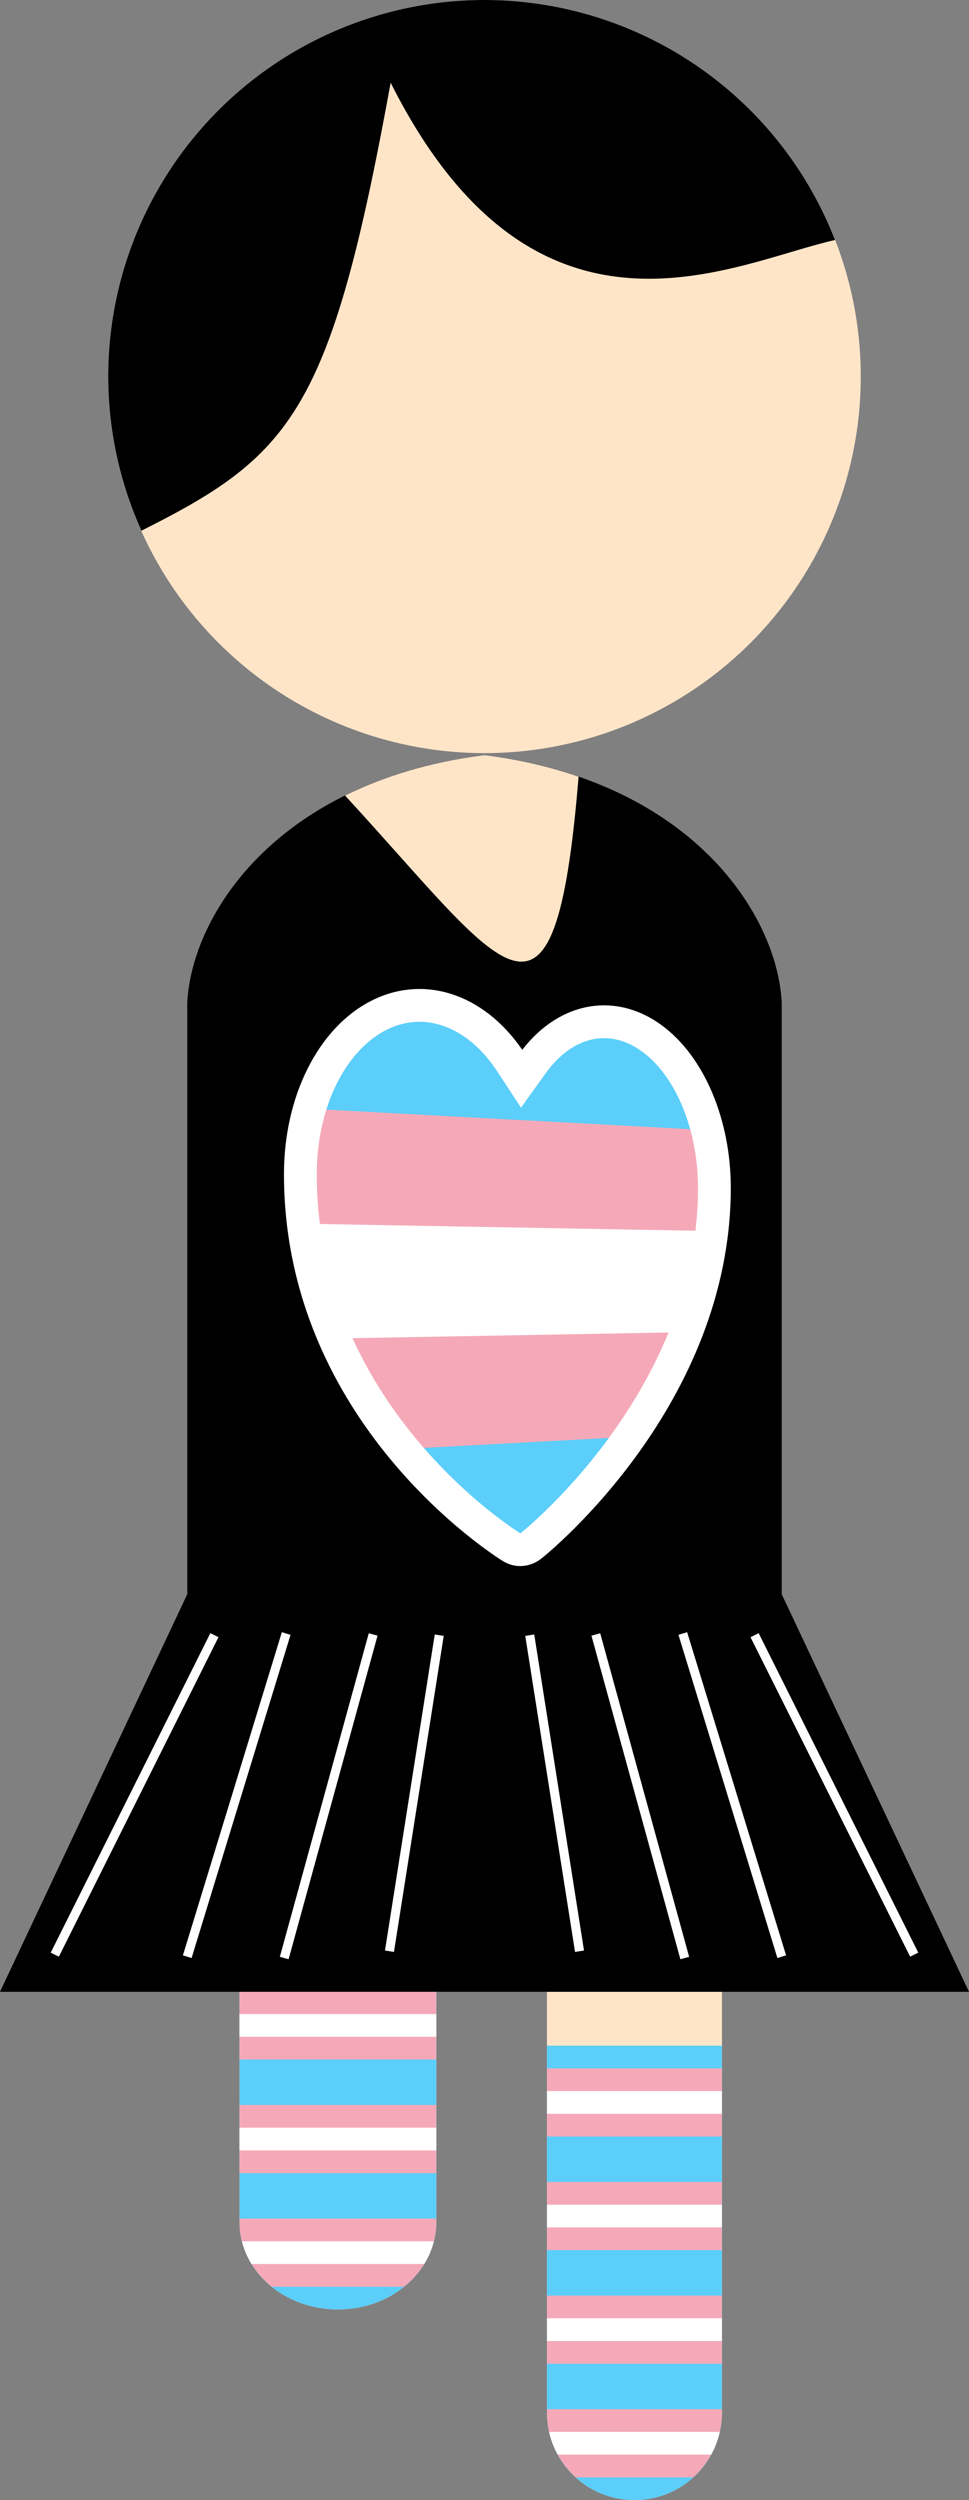 <?xml version="1.0" encoding="UTF-8" standalone="no"?>
<!-- Created with Inkscape (http://www.inkscape.org/) -->

<svg
   width="106.699mm"
   height="275.077mm"
   viewBox="0 0 106.699 275.077"
   version="1.1"
   id="svg1"
   inkscape:version="1.3.2 (091e20e, 2023-11-25, custom)"
   sodipodi:docname="player left up.svg"
   xml:space="preserve"
   inkscape:export-filename="player left up.png"
   inkscape:export-xdpi="96"
   inkscape:export-ydpi="96"
   xmlns:inkscape="http://www.inkscape.org/namespaces/inkscape"
   xmlns:sodipodi="http://sodipodi.sourceforge.net/DTD/sodipodi-0.dtd"
   xmlns="http://www.w3.org/2000/svg"
   xmlns:svg="http://www.w3.org/2000/svg"
   xmlns:rdf="http://www.w3.org/1999/02/22-rdf-syntax-ns#"
   xmlns:cc="http://creativecommons.org/ns#"
   xmlns:dc="http://purl.org/dc/elements/1.1/"><rect x="0" y="0" width="106.699" height="275.077" fill="#808080" stroke="none"/><style
     id="style12">
.measure-arrow
{
}
.measure-label
{

}
.measure-line
{
}</style><defs
     id="defs1"><inkscape:path-effect
       effect="perspective-envelope"
       up_left_point="82.002,136.002"
       up_right_point="135.981,136.002"
       down_left_point="82.002,190.064"
       down_right_point="135.981,190.064"
       id="path-effect12"
       is_visible="true"
       lpeversion="1"
       deform_type="perspective"
       horizontal_mirror="false"
       vertical_mirror="false"
       overflow_perspective="false" /><inkscape:path-effect
       effect="perspective-envelope"
       up_left_point="42.024,242.836"
       up_right_point="99.814,246.605"
       down_left_point="42.024,301.471"
       down_right_point="99.814,297.702"
       id="path-effect6"
       is_visible="true"
       lpeversion="1"
       deform_type="perspective"
       horizontal_mirror="true"
       vertical_mirror="false"
       overflow_perspective="false" /><inkscape:path-effect
       effect="mirror_symmetry"
       start_point="91.778,201.353"
       end_point="91.778,237.06"
       center_point="91.778,219.207"
       id="path-effect10"
       is_visible="true"
       lpeversion="1.2"
       lpesatellites=""
       mode="free"
       discard_orig_path="false"
       fuse_paths="false"
       oposite_fuse="false"
       split_items="false"
       split_open="false"
       link_styles="false" /><inkscape:path-effect
       effect="mirror_symmetry"
       start_point="91.778,199.604"
       end_point="91.778,243.345"
       center_point="91.778,221.474"
       id="path-effect3"
       is_visible="true"
       lpeversion="1.2"
       lpesatellites=""
       mode="free"
       discard_orig_path="false"
       fuse_paths="false"
       oposite_fuse="false"
       split_items="false"
       split_open="false"
       link_styles="false" /><inkscape:path-effect
       effect="mirror_symmetry"
       start_point="91.778,126.71"
       end_point="91.778,132.002"
       center_point="91.778,129.356"
       id="path-effect7"
       is_visible="true"
       lpeversion="1.2"
       lpesatellites=""
       mode="free"
       discard_orig_path="false"
       fuse_paths="false"
       oposite_fuse="false"
       split_items="false"
       split_open="false"
       link_styles="false" /><inkscape:path-effect
       effect="mirror_symmetry"
       start_point="91.778,126.71"
       end_point="91.778,210.438"
       center_point="91.778,168.574"
       id="path-effect5"
       is_visible="true"
       lpeversion="1.2"
       lpesatellites=""
       mode="free"
       discard_orig_path="false"
       fuse_paths="false"
       oposite_fuse="false"
       split_items="false"
       split_open="false"
       link_styles="false" /></defs><sodipodi:namedview
     id="base"
     pagecolor="#ffffff"
     bordercolor="#000000"
     borderopacity="0.3"
     inkscape:pageopacity="0.0"
     inkscape:pageshadow="2"
     inkscape:zoom="1.8101934"
     inkscape:cx="162.41359"
     inkscape:cy="951.832"
     inkscape:document-units="mm"
     inkscape:showpageshadow="2"
     inkscape:pagecheckerboard="0"
     inkscape:deskcolor="#d1d1d1"
     inkscape:window-width="1280"
     inkscape:window-height="650"
     inkscape:window-x="1074"
     inkscape:window-y="262"
     inkscape:window-maximized="1"
     inkscape:current-layer="g43" /><path
     id="rect2"
     style="fill:#000000;fill-rule:evenodd;stroke-width:10;paint-order:markers fill stroke"
     d="m 91.778,126.71 c 22.808,2.886 32.235,17.515 32.73,27.237 V 219.037 H 91.778 Z m 0,0 c -22.808,2.886 -32.235,17.515 -32.73,27.237 l -3e-6,65.09 32.73,0 z"
     sodipodi:nodetypes="ccccc"
     inkscape:path-effect="#path-effect5"
     inkscape:original-d="m 91.778046,126.71024 c 22.808364,2.88594 32.235454,17.51451 32.730024,27.23701 V 219.0372 H 91.778044 Z"
     transform="translate(-38.429,-43.624)"
     inkscape:label="shirt" /><circle
     style="fill:#ffe5c8;fill-opacity:1;fill-rule:evenodd;stroke-width:6.54;paint-order:markers fill stroke"
     id="path3"
     cx="53.349"
     cy="41.432"
     inkscape:label="head"
     r="41.432" /><path
     style="fill:#ffe5c8;fill-opacity:1;fill-rule:evenodd;stroke-width:10;paint-order:markers fill stroke"
     id="rect5"
     width="4.39"
     height="6.697"
     x="91.778"
     y="127.768"
     inkscape:path-effect="#path-effect7"
     sodipodi:type="rect"
     d="m 91.778,127.768 h 4.39 v 6.697 h -4.39 z m -3e-6,0 -4.39,1e-5 5e-6,6.697 4.39,0 z"
     transform="matrix(1.022,0,0,1.022,-40.398,-51.795)"
     inkscape:label="Neck" /><g
     id="g43"
     inkscape:label="legs"
     transform="translate(-38.429,-21.923)"><g
       id="g21"
       transform="matrix(-1,0,0,0.25,213.779,210.201)"
       inkscape:label="right"><path
         style="fill:#ffe5c8;fill-opacity:1;fill-rule:evenodd;stroke-width:1.061;paint-order:markers fill stroke"
         d="m 98.125,241.077 v 46.288 c 0,5.338 4.297,9.635 9.635,9.635 5.338,0 9.635,-4.297 9.635,-9.635 v -46.288 z"
         id="path29"
         inkscape:label="leg"
         transform="matrix(-1,0,0,4,213.25,-840.804)" /><g
         id="g30"
         inkscape:label="sock"><path
           id="path18"
           style="fill:#5bcefa;fill-opacity:1;fill-rule:evenodd;stroke:none;stroke-width:1.034;stroke-dasharray:none;stroke-opacity:1;paint-order:markers fill stroke"
           d="m 115.125,147.196 v 50 50 50 11.462 c 0,21.351 -4.297,38.538 -9.635,38.538 -5.338,0 -9.635,-17.188 -9.635,-38.538 v -11.462 -50 -50 -50 z"
           inkscape:label="blue" /><path
           id="path19"
           style="fill:#f5a9b8;fill-opacity:1;fill-rule:evenodd;stroke:none;stroke-width:0.801;stroke-dasharray:none;stroke-opacity:1;paint-order:markers fill stroke"
           d="m 115.125,157.196 v 29.999 H 95.855 v -29.999 z m 0,50 v 29.999 H 95.855 v -29.999 z m 0,50 v 29.999 H 95.855 v -29.999 z m 0,50 v 1.461 c 0,11.354 -1.223,21.497 -3.163,28.538 H 99.019 c -1.941,-7.041 -3.164,-17.184 -3.164,-28.538 v -1.461 z"
           inkscape:label="pink" /><path
           id="path20"
           style="fill:#ffffff;fill-opacity:1;fill-rule:evenodd;stroke:none;stroke-width:0.462;stroke-dasharray:none;stroke-opacity:1;paint-order:markers fill stroke"
           d="m 115.125,167.197 v 10 H 95.855 v -10 z m 0,50 v 10 H 95.855 v -10 z m 0,50 v 10 H 95.855 v -10 z m -0.243,50 c -0.199,3.543 -0.514,6.904 -0.938,9.998 H 97.036 c -0.423,-3.094 -0.738,-6.456 -0.937,-9.998 z"
           inkscape:label="white" /></g></g><g
       id="g20"
       inkscape:label="left"
       transform="matrix(1,0,0,0.25,5.445,189.23)"
       style="display:inline"><path
         style="display:inline;fill:#ffe5c8;fill-opacity:1;fill-rule:evenodd;stroke-width:1.061;paint-order:markers fill stroke"
         d="m 61.623,241.077 v 46.288 c 0,5.338 4.834,9.635 10.838,9.635 6.004,0 10.837,-4.297 10.837,-9.635 v -46.288 z"
         id="path11"
         inkscape:label="leg"
         transform="matrix(1,0,0,4,-2.27,-840.804)" /><g
         id="g29"
         inkscape:label="Sock"
         style="display:inline"><path
           id="rect38"
           style="fill:#5bcefa;fill-opacity:1;fill-rule:evenodd;stroke:none;stroke-width:1.034;stroke-dasharray:none;stroke-opacity:1;paint-order:markers fill stroke"
           d="m 59.353,147.196 v 50 50 50 11.462 c 0,21.351 4.834,38.538 10.838,38.538 6.004,0 10.837,-17.188 10.837,-38.538 v -11.462 -50 -50 -50 z"
           inkscape:label="blue" /><path
           id="rect39"
           style="fill:#f5a9b8;fill-opacity:1;fill-rule:evenodd;stroke:none;stroke-width:0.801;stroke-dasharray:none;stroke-opacity:1;paint-order:markers fill stroke"
           d="m 59.353,157.196 v 29.999 h 21.675 v -29.999 z m 0,50 v 29.999 h 21.675 v -29.999 z m 0,50 v 29.999 h 21.675 v -29.999 z m 0,50 v 1.461 c 0,11.353 1.375,21.497 3.558,28.538 h 14.559 c 2.183,-7.041 3.558,-17.184 3.558,-28.538 v -1.461 z"
           inkscape:label="pink" /><path
           id="rect40"
           style="fill:#ffffff;fill-opacity:1;fill-rule:evenodd;stroke:none;stroke-width:0.462;stroke-dasharray:none;stroke-opacity:1;paint-order:markers fill stroke"
           d="m 59.353,167.197 v 10 h 21.675 v -10 z m 0,50 v 10 h 21.675 v -10 z m 0,50 v 10 h 21.675 v -10 z m 0.274,50 c 0.224,3.543 0.578,6.904 1.054,9.998 h 19.018 c 0.476,-3.094 0.83,-6.456 1.054,-9.998 z"
           inkscape:label="white" /></g></g></g><path
     id="path7"
     style="fill:#ffe5c8;fill-opacity:1;fill-rule:evenodd;stroke-width:10;paint-order:markers fill stroke"
     d="m 53.349,83.086 c -6.028,0.763 -11.113,2.351 -15.354,4.447 17.645,19.133 23.079,29.927 25.715,-2.076 -3.094,-1.066 -6.535,-1.887 -10.361,-2.371 z" /><g
     id="g31"
     inkscape:label="skirt"
     transform="translate(-38.429,-21.923)"><path
       style="fill:#000000;fill-rule:evenodd;stroke-width:10;paint-order:markers fill stroke"
       d="m 124.508,197.336 20.619,43.741 H 91.778 v -43.741 h 32.73 m -65.46,0 -20.619,43.741 H 91.778 V 197.336 H 59.048"
       id="path1"
       sodipodi:nodetypes="ccccc"
       inkscape:label="skirt"
       inkscape:original-d="m 124.50807,197.33617 20.61928,43.74093 H 91.778044 v -43.74093 h 32.730026"
       inkscape:path-effect="#path-effect3" /><path
       id="path2"
       style="fill:#000000;fill-rule:evenodd;stroke:#ffffff;stroke-width:1;stroke-dasharray:none;stroke-opacity:1;paint-order:markers fill stroke"
       d="m 113.614,201.655 10.894,35.56 z m -9.576,0.106 9.792,35.6 z m -7.276,0.078 5.48,34.774 z m 24.757,0 17.576,35.152 z m -51.577,-0.184 -10.894,35.56 z m 9.576,0.106 -9.792,35.6 z m 7.276,0.078 -5.48,34.774 z m -24.757,0 -17.576,35.152 z"
       inkscape:label="skirt lines"
       inkscape:path-effect="#path-effect10"
       inkscape:original-d="m 113.61425,201.65487 10.89391,35.55959 z m -9.57616,0.10646 9.79217,35.59989 z m -7.276038,0.078 5.480288,34.77359 z m 24.757148,0 17.57619,35.15186 z" /></g><path
     id="path31"
     style="fill:#000000;fill-rule:evenodd;stroke-width:10;paint-order:markers fill stroke"
     inkscape:label="hair"
     d="M 53.349,7.4753501e-5 A 41.432,41.432 0 0 0 11.917,41.433 41.432,41.432 0 0 0 15.567,58.393 C 32.178,50.079 36.439,45.228 43.014,9.095 58.929,40.758 80.588,28.962 91.948,26.408 A 41.432,41.432 0 0 0 53.349,7.4753501e-5 Z" /><g
     id="g25"
     inkscape:label="trans heart"
     style="display:inline"
     transform="matrix(0.789,0,0,1.083,-0.073,-153.754)"
     clip-path="none"
     inkscape:path-effect="#path-effect6"><path
       id="rect23"
       style="fill:#5bcefa;fill-opacity:1;fill-rule:evenodd;stroke:none;stroke-width:1.034;stroke-dasharray:none;stroke-opacity:1;paint-order:markers fill stroke"
       d="m 60.254,244.03 c -9.048,-0.821 -18.23,5.848 -18.23,16.92 0,24.121 28.341,37.058 29.466,37.563 0.438,0.195 0.916,0.28 1.4,0.249 0.484,-0.03 0.961,-0.175 1.395,-0.424 1.108,-0.645 25.506,-15.006 25.506,-35.948 -1.77e-4,-14.036 -15.663,-22.298 -25.42,-12.499 l -1.48,1.487 -1.49,-1.645 c -3.191,-3.521 -7.155,-5.341 -11.146,-5.703 z"
       inkscape:original-d="m 74.905998,247.11483 c -9.930199,-0.20139 -19.597793,6.01087 -19.597954,15.46895 0,20.60437 31.199472,33.14145 32.525087,33.6665 0.517417,0.20377 1.08446,0.30919 1.659356,0.3087 0.576189,9.7e-4 1.145383,-0.10447 1.66394,-0.3087 1.329417,-0.53123 32.521153,-13.13935 32.521153,-33.6665 -2.4e-4,-13.75721 -20.45354,-20.64746 -32.418343,-10.92111 l -1.76675,1.43611 -1.766095,-1.43611 c -3.738993,-3.03948 -8.306666,-4.45629 -12.820394,-4.54784 z" /><path
       id="rect24"
       style="fill:#f5a9b8;fill-opacity:1;fill-rule:evenodd;stroke:none;stroke-width:0.801;stroke-dasharray:none;stroke-opacity:1;paint-order:markers fill stroke"
       d="m 43.172,254.607 c -0.729,1.914 -1.147,4.035 -1.147,6.343 0,12.226 7.639,21.837 15.08,28.203 l 30.435,-1.191 c 6.239,-6.247 12.252,-14.938 12.252,-25.572 -2.3e-5,-2.011 -0.318,-3.884 -0.876,-5.601 z"
       inkscape:original-d="m 56.494608,257.12704 c -0.754925,1.66075 -1.18653,3.48528 -1.186564,5.45674 0,10.44393 8.015617,18.81043 16.093923,24.59516 h 36.141093 c 8.09173,-5.79517 16.13452,-14.1715 16.13452,-24.59516 -3e-5,-1.97146 -0.43163,-3.79599 -1.18656,-5.45674 z" /><path
       id="rect25"
       style="fill:#ffffff;fill-opacity:1;fill-rule:evenodd;stroke:none;stroke-width:0.462;stroke-dasharray:none;stroke-opacity:1;paint-order:markers fill stroke"
       d="m 42.543,266.296 c 0.8,4.265 2.492,8.164 4.685,11.653 l 48.505,-0.633 c 1.731,-3.129 3.045,-6.561 3.661,-10.278 z"
       inkscape:original-d="m 55.843046,267.1445 c 0.828521,3.64506 2.590882,6.99249 4.894905,10.01746 h 57.485499 c 2.31294,-3.0271 4.08296,-6.37519 4.91586,-10.01746 z" /><path
       d="m 95.888,192.512 c -0.382,0.035 -0.76,-0.058 -1.106,-0.271 -0.888,-0.551 -23.263,-14.672 -23.263,-41.059 8e-5,-7.999 3.506,-14.943 8.752,-17.531 5.091,-2.511 10.768,-0.384 14.441,5.227 l 1.177,1.798 1.168,-1.628 c 3.542,-4.935 8.727,-6.003 13.1,-2.867 4.255,3.051 6.968,9.542 6.968,16.512 0,22.909 -19.261,38.646 -20.135,39.353 -0.342,0.273 -0.719,0.433 -1.101,0.466 z"
       id="path46"
       style="display:inline;fill:none;fill-opacity:1;stroke:#ffffff;stroke-width:3.612;stroke-dasharray:none;stroke-opacity:1"
       inkscape:label="heart"
       inkscape:original-d="m 108.9915,190.06438 c -0.45389,5.7e-4 -0.90198,-0.11498 -1.31048,-0.3379 -1.04659,-0.5744 -25.678917,-14.28929 -25.678917,-36.82982 8.2e-5,-6.83265 3.65282,-12.99256 9.255161,-15.60773 5.602341,-2.61518 12.051166,-1.17068 16.339786,3.66 l 1.39445,1.57118 1.39446,-1.57118 c 4.28861,-4.83068 10.73744,-6.27518 16.33978,-3.66 5.60234,2.61517 9.25508,8.77508 9.25516,15.60773 0,22.45606 -24.62632,36.24866 -25.67591,36.82983 -0.40942,0.22343 -0.85858,0.33897 -1.31349,0.3379 z"
       inkscape:path-effect="#path-effect12"
       transform="matrix(1.267,0,0,0.923,-48.604,121.716)" /></g><path
     style="fill:#000000;fill-rule:evenodd;stroke-width:10;paint-order:markers fill stroke"
     d="M 26.369,247.116 H 88.263"
     id="path4" /></svg>
